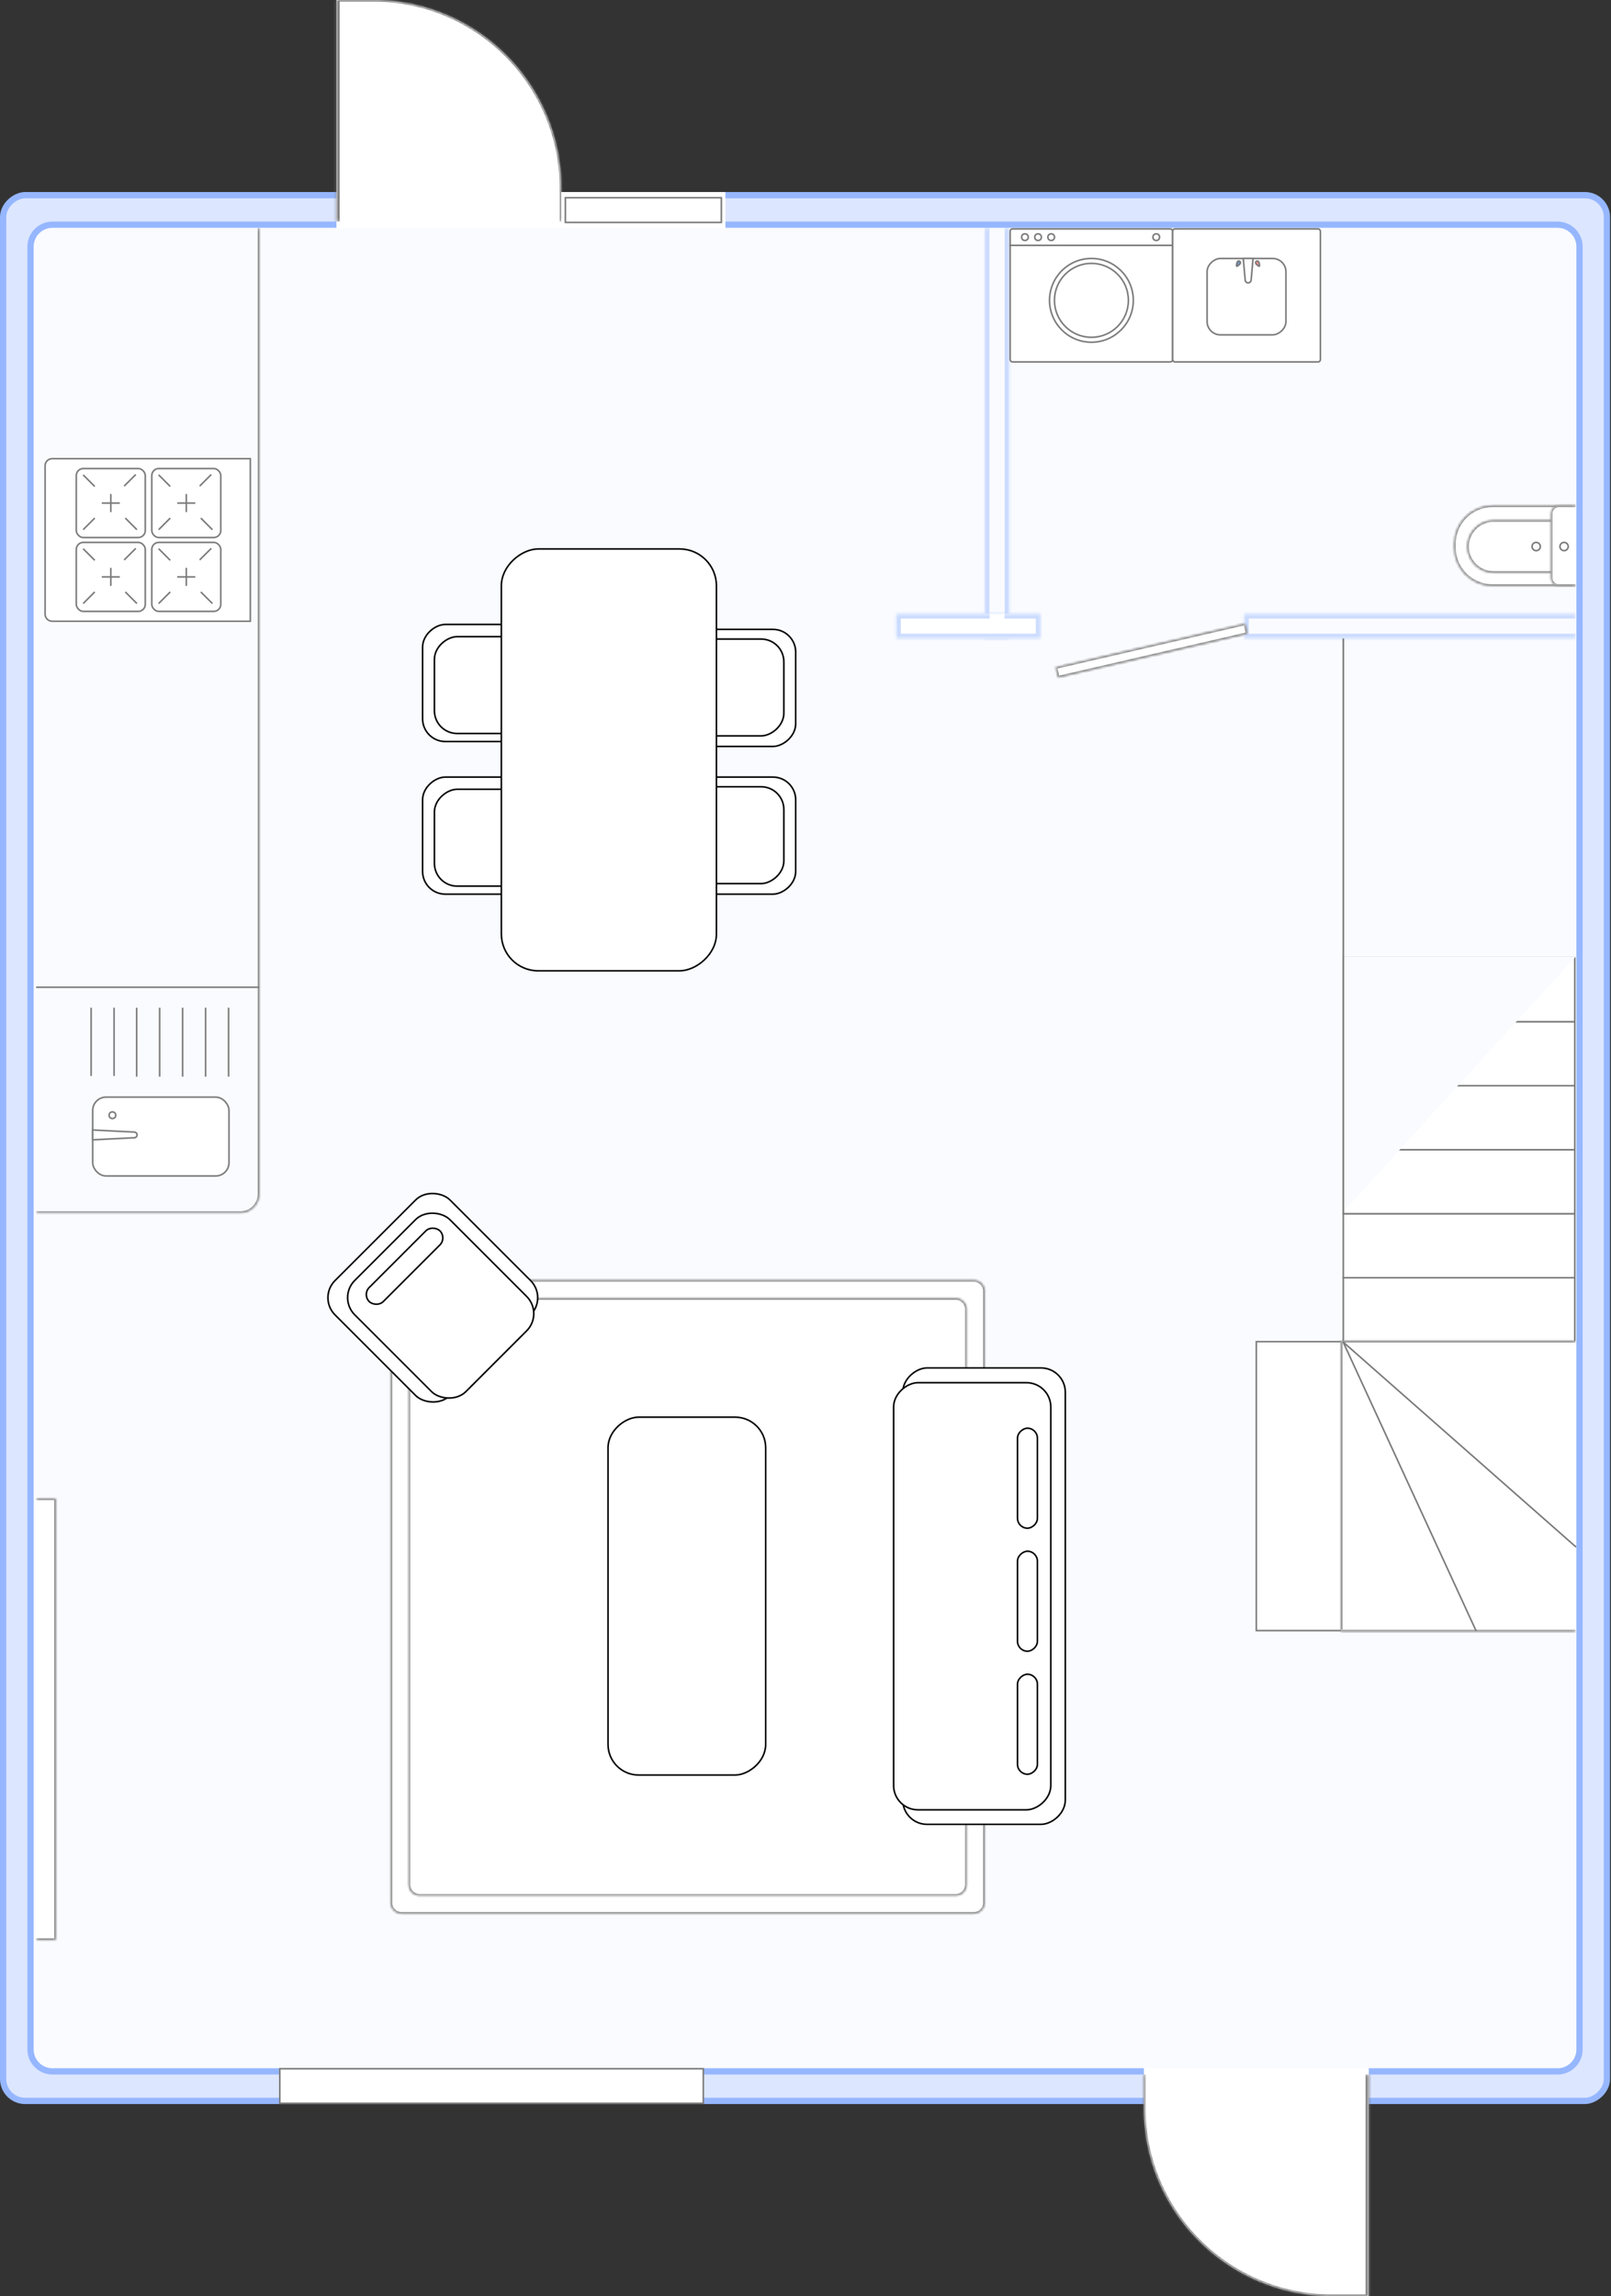 <svg width="602" height="858" viewBox="0 0 602 858" fill="none" xmlns="http://www.w3.org/2000/svg">
<rect x="0" y="0" width="602" height="858" fill="#333333" stroke="none"/>
<rect x="1.172" y="785.072" width="712.146" height="599.299" rx="8.202" transform="rotate(-90 1.172 785.072)" fill="#DCE6FF" stroke="#96B7FF" stroke-width="2.343"/>
<path d="M11.408 765.832V92.168C11.408 87.638 15.079 83.966 19.609 83.966L582.033 83.966C586.563 83.966 590.235 87.638 590.235 92.168V765.832C590.235 770.361 586.563 774.033 582.033 774.033L19.609 774.033C15.079 774.033 11.408 770.361 11.408 765.832Z" fill="#FAFBFF" stroke="#96B7FF" stroke-width="2.343"/>
<mask id="path-3-inside-1_167_186" fill="white">
<path d="M367.977 85.248H377.176V238.571H367.977V85.248Z"/>
</mask>
<path d="M377.176 238.571V240.329H378.934V238.571H377.176ZM367.977 238.571H366.22V240.329H367.977V238.571ZM375.419 85.248V238.571H378.934V85.248H375.419ZM377.176 236.814H367.977V240.329H377.176V236.814ZM369.735 238.571V85.248H366.22V238.571H369.735Z" fill="#CBDBFF" mask="url(#path-3-inside-1_167_186)"/>
<mask id="path-5-inside-2_167_186" fill="white">
<path d="M334.859 238.571V229.372H388.829V238.571H334.859Z"/>
</mask>
<path d="M334.859 238.571V229.372H388.829V238.571H334.859Z" fill="white"/>
<path d="M334.859 238.571H333.101V240.329H334.859V238.571ZM334.859 229.372V227.614H333.101V229.372H334.859ZM388.829 229.372H390.586V227.614H388.829V229.372ZM388.829 238.571V240.329H390.586V238.571H388.829ZM336.616 238.571V229.372H333.101V238.571H336.616ZM334.859 231.129H388.829V227.614H334.859V231.129ZM387.071 229.372V238.571H390.586V229.372H387.071ZM388.829 236.814H334.859V240.329H388.829V236.814Z" fill="#CBDBFF" mask="url(#path-5-inside-2_167_186)"/>
<rect x="369.817" y="229.372" width="5.52" height="1.84" fill="white"/>
<mask id="path-8-inside-3_167_186" fill="white">
<path d="M588.763 229.372V238.571H464.878V229.372H588.763Z"/>
</mask>
<path d="M464.878 238.571H463.12V240.328H464.878V238.571ZM464.878 229.372V227.614H463.12V229.372H464.878ZM588.763 236.814H464.878V240.328H588.763V236.814ZM466.635 238.571V229.372H463.12V238.571H466.635ZM464.878 231.129H588.763V227.614H464.878V231.129Z" fill="#CBDBFF" mask="url(#path-8-inside-3_167_186)"/>
<rect x="469.464" y="501.355" width="31.919" height="107.967" fill="white" stroke="#7A7A7A" stroke-width="0.586"/>
<rect x="501.968" y="477.436" width="86.502" height="23.946" fill="white" stroke="#7A7A7A" stroke-width="0.586"/>
<rect x="501.968" y="453.518" width="86.502" height="23.946" fill="white" stroke="#7A7A7A" stroke-width="0.586"/>
<rect x="501.968" y="429.599" width="86.502" height="23.946" fill="white" stroke="#7A7A7A" stroke-width="0.586"/>
<rect x="501.968" y="405.681" width="86.502" height="23.946" fill="white" stroke="#7A7A7A" stroke-width="0.586"/>
<rect x="501.968" y="381.762" width="86.502" height="23.946" fill="white" stroke="#7A7A7A" stroke-width="0.586"/>
<rect x="501.968" y="357.844" width="86.502" height="23.946" fill="white" stroke="#7A7A7A" stroke-width="0.586"/>
<path d="M501.675 357.551H588.763L543.073 407.534L501.675 453.225V357.551Z" fill="#FAFBFF"/>
<mask id="path-18-inside-4_167_186" fill="white">
<path d="M501.062 501.062H588.763V609.615H501.062V501.062Z"/>
</mask>
<path d="M501.062 501.062H588.763V609.615H501.062V501.062Z" fill="white"/>
<path d="M501.062 501.062V500.476H500.476V501.062H501.062ZM501.062 609.615H500.476V610.201H501.062V609.615ZM501.062 501.648H588.763V500.476H501.062V501.648ZM588.763 609.029H501.062V610.201H588.763V609.029ZM501.648 609.615V501.062H500.476V609.615H501.648Z" fill="#7A7A7A" mask="url(#path-18-inside-4_167_186)"/>
<line x1="501.941" y1="501.553" x2="551.618" y2="609.493" stroke="#7A7A7A" stroke-width="0.586"/>
<line x1="501.869" y1="501.455" x2="588.957" y2="578.117" stroke="#7A7A7A" stroke-width="0.586"/>
<rect x="501.675" y="238.572" width="0.613" height="214.653" fill="#7A7A7A"/>
<mask id="path-23-inside-5_167_186" fill="white">
<path d="M543.38 203.248C543.38 195.321 549.806 188.895 557.733 188.895H588.764V218.946H557.733C549.806 218.946 543.38 212.521 543.38 204.594V203.248Z"/>
</mask>
<path d="M543.38 203.248C543.38 195.321 549.806 188.895 557.733 188.895H588.764V218.946H557.733C549.806 218.946 543.38 212.521 543.38 204.594V203.248Z" fill="white"/>
<path d="M542.794 203.248C542.794 194.997 549.482 188.309 557.733 188.309H588.764V189.481H557.733C550.129 189.481 543.966 195.644 543.966 203.248L542.794 203.248ZM588.764 219.532H557.733C549.482 219.532 542.794 212.844 542.794 204.594L543.966 204.594C543.966 212.197 550.129 218.361 557.733 218.361H588.764V219.532ZM557.733 219.532C549.482 219.532 542.794 212.844 542.794 204.594V203.248C542.794 194.997 549.482 188.309 557.733 188.309L557.733 189.481C550.129 189.481 543.966 195.644 543.966 203.248V204.594C543.966 212.197 550.129 218.361 557.733 218.361L557.733 219.532ZM588.764 188.895V218.946V188.895Z" fill="#7A7A7A" mask="url(#path-23-inside-5_167_186)"/>
<mask id="path-25-inside-6_167_186" fill="white">
<path d="M548.286 204.227C548.286 198.808 552.679 194.415 558.099 194.415H580.177V214.04H558.099C552.679 214.04 548.286 209.647 548.286 204.227V204.227Z"/>
</mask>
<path d="M548.286 204.227C548.286 198.808 552.679 194.415 558.099 194.415H580.177V214.04H558.099C552.679 214.04 548.286 209.647 548.286 204.227V204.227Z" fill="white"/>
<path d="M547.7 204.227C547.7 198.484 552.356 193.829 558.099 193.829H580.177V195H558.099C553.003 195 548.872 199.131 548.872 204.227L547.7 204.227ZM580.177 214.626H558.099C552.356 214.626 547.7 209.97 547.7 204.227L548.872 204.227C548.872 209.323 553.003 213.454 558.099 213.454H580.177V214.626ZM558.099 214.626C552.356 214.626 547.7 209.97 547.7 204.227V204.227C547.7 198.484 552.356 193.829 558.099 193.829L558.099 195C553.003 195 548.872 199.131 548.872 204.227V204.227C548.872 209.323 553.003 213.454 558.099 213.454L558.099 214.626ZM580.177 194.415V214.04V194.415Z" fill="#7A7A7A" mask="url(#path-25-inside-6_167_186)"/>
<mask id="path-27-inside-7_167_186" fill="white">
<path d="M579.564 191.824C579.564 190.206 580.875 188.895 582.493 188.895H588.763V218.946H582.493C580.875 218.946 579.564 217.635 579.564 216.017V191.824Z"/>
</mask>
<path d="M579.564 191.824C579.564 190.206 580.875 188.895 582.493 188.895H588.763V218.946H582.493C580.875 218.946 579.564 217.635 579.564 216.017V191.824Z" fill="white"/>
<path d="M578.978 191.824C578.978 189.883 580.552 188.309 582.493 188.309H588.763V189.481H582.493C581.199 189.481 580.15 190.53 580.15 191.824L578.978 191.824ZM588.763 219.532H582.493C580.552 219.532 578.978 217.959 578.978 216.017L580.15 216.017C580.15 217.312 581.199 218.361 582.493 218.361H588.763V219.532ZM582.493 219.532C580.552 219.532 578.978 217.959 578.978 216.017V191.824C578.978 189.883 580.552 188.309 582.493 188.309L582.493 189.481C581.199 189.481 580.15 190.53 580.15 191.824V216.017C580.15 217.312 581.199 218.361 582.493 218.361L582.493 219.532ZM588.763 188.895V218.946V188.895Z" fill="#7A7A7A" mask="url(#path-27-inside-7_167_186)"/>
<circle cx="574.044" cy="204.227" r="1.547" stroke="#7A7A7A" stroke-width="0.586"/>
<circle cx="584.471" cy="204.227" r="1.547" stroke="#7A7A7A" stroke-width="0.586"/>
<rect x="377.47" y="85.541" width="60.744" height="49.704" rx="0.879" fill="white" stroke="#7A7A7A" stroke-width="0.586"/>
<circle cx="407.842" cy="112.233" r="15.653" fill="white" stroke="#7A7A7A" stroke-width="0.586"/>
<circle cx="407.842" cy="112.233" r="13.813" fill="white" stroke="#7A7A7A" stroke-width="0.586"/>
<rect x="377.33" y="91.534" width="61.023" height="0.307" fill="white" stroke="#7A7A7A" stroke-width="0.307"/>
<circle cx="383.003" cy="88.621" r="1.24" fill="white" stroke="#7A7A7A" stroke-width="0.586"/>
<circle cx="387.909" cy="88.621" r="1.24" fill="white" stroke="#7A7A7A" stroke-width="0.586"/>
<circle cx="392.815" cy="88.621" r="1.24" fill="white" stroke="#7A7A7A" stroke-width="0.586"/>
<circle cx="432.066" cy="88.621" r="1.24" fill="white" stroke="#7A7A7A" stroke-width="0.586"/>
<rect x="438.186" y="85.541" width="55.224" height="49.704" rx="0.879" fill="white" stroke="#7A7A7A" stroke-width="0.586"/>
<rect x="480.531" y="96.581" width="28.546" height="29.466" rx="4.98" transform="rotate(90 480.531 96.581)" fill="white" stroke="#7A7A7A" stroke-width="0.586"/>
<path d="M470.357 97.844C470.459 98.019 470.591 98.428 470.642 98.831C470.667 99.029 470.67 99.205 470.648 99.336C470.626 99.463 470.591 99.494 470.588 99.497C470.583 99.499 470.539 99.513 470.418 99.468C470.294 99.422 470.143 99.332 469.983 99.211C469.66 98.966 469.373 98.647 469.271 98.471C469.098 98.171 469.201 97.788 469.501 97.615C469.801 97.441 470.184 97.544 470.357 97.844Z" fill="#FF9393" stroke="#7A7A7A" stroke-width="0.586"/>
<path d="M463.458 98.471C463.357 98.647 463.069 98.966 462.746 99.211C462.586 99.332 462.435 99.422 462.311 99.468C462.19 99.513 462.146 99.499 462.141 99.497C462.138 99.494 462.103 99.463 462.082 99.336C462.059 99.205 462.062 99.029 462.087 98.831C462.138 98.428 462.27 98.019 462.372 97.844C462.545 97.544 462.928 97.441 463.228 97.615C463.528 97.788 463.631 98.171 463.458 98.471Z" fill="#6E9AD0" stroke="#7A7A7A" stroke-width="0.586"/>
<path d="M464.585 96.581H468.238L467.521 104.689C467.47 105.264 466.988 105.705 466.411 105.705C465.834 105.705 465.352 105.264 465.302 104.689L464.585 96.581Z" fill="white" stroke="#7A7A7A" stroke-width="0.586"/>
<rect x="511.488" y="786.244" width="84.021" height="13.492" transform="rotate(-180 511.488 786.244)" fill="white"/>
<mask id="path-45-inside-8_167_186" fill="white">
<path d="M511.488 858H497.766C458.941 858 427.467 826.526 427.467 787.701V775.205H511.488V858Z"/>
</mask>
<path d="M511.488 858H497.766C458.941 858 427.467 826.526 427.467 787.701V775.205H511.488V858Z" fill="white"/>
<path d="M512.66 858.586H497.766C458.617 858.586 426.881 826.85 426.881 787.701L428.053 787.701C428.053 826.203 459.264 857.414 497.766 857.414H510.317L512.66 858.586ZM427.467 775.205H511.488H427.467ZM512.66 775.205V858.586L510.317 857.414V775.205H512.66ZM497.766 858.586C458.617 858.586 426.881 826.85 426.881 787.701V775.205H428.053V787.701C428.053 826.203 459.264 857.414 497.766 857.414L497.766 858.586Z" fill="#7A7A7A" mask="url(#path-45-inside-8_167_186)"/>
<rect x="125.726" y="71.755" width="84.021" height="13.492" fill="white"/>
<mask id="path-48-inside-9_167_186" fill="white">
<path d="M125.726 0H139.448C178.273 0 209.747 31.474 209.747 70.299V82.795H125.726V0Z"/>
</mask>
<path d="M125.726 0H139.448C178.273 0 209.747 31.474 209.747 70.299V82.795H125.726V0Z" fill="white"/>
<path d="M124.554 -0.586H139.448C178.597 -0.586 210.333 31.15 210.333 70.299L209.161 70.299C209.161 31.797 177.95 0.586 139.448 0.586H126.897L124.554 -0.586ZM209.747 82.795H125.726H209.747ZM124.554 82.795V-0.586L126.897 0.586V82.795H124.554ZM139.448 -0.586C178.597 -0.586 210.333 31.15 210.333 70.299V82.795H209.161V70.299C209.161 31.797 177.95 0.586 139.448 0.586L139.448 -0.586Z" fill="#7A7A7A" mask="url(#path-48-inside-9_167_186)"/>
<rect x="209.747" y="71.755" width="61.33" height="13.492" fill="white"/>
<rect x="211.267" y="73.888" width="58.291" height="9.227" fill="white" stroke="#7A7A7A" stroke-width="0.586"/>
<rect x="104.553" y="773.045" width="158.258" height="12.907" fill="white" stroke="#7A7A7A" stroke-width="0.586"/>
<mask id="path-53-inside-10_167_186" fill="white">
<path d="M13.493 559.938H20.852V724.915H13.493V559.938Z"/>
</mask>
<path d="M13.493 559.938H20.852V724.915H13.493V559.938Z" fill="white"/>
<path d="M20.852 559.938H21.438V559.353H20.852V559.938ZM20.852 724.915V725.501H21.438V724.915H20.852ZM13.493 560.524H20.852V559.353H13.493V560.524ZM20.266 559.938V724.915H21.438V559.938H20.266ZM20.852 724.329H13.493V725.501H20.852V724.329Z" fill="#7A7A7A" mask="url(#path-53-inside-10_167_186)"/>
<mask id="path-55-inside-11_167_186" fill="white">
<path d="M145.964 482.471C145.964 480.206 147.8 478.37 150.065 478.37H363.876C366.141 478.37 367.977 480.206 367.977 482.471V711.001C367.977 713.266 366.141 715.102 363.876 715.102H150.065C147.8 715.102 145.964 713.266 145.964 711.001V482.471Z"/>
</mask>
<path d="M145.964 482.471C145.964 480.206 147.8 478.37 150.065 478.37H363.876C366.141 478.37 367.977 480.206 367.977 482.471V711.001C367.977 713.266 366.141 715.102 363.876 715.102H150.065C147.8 715.102 145.964 713.266 145.964 711.001V482.471Z" fill="white"/>
<path d="M150.065 478.956H363.876V477.784H150.065V478.956ZM367.391 482.471V711.001H368.563V482.471H367.391ZM363.876 714.516H150.065V715.688H363.876V714.516ZM146.55 711.001V482.471H145.379V711.001H146.55ZM150.065 714.516C148.124 714.516 146.55 712.943 146.55 711.001H145.379C145.379 713.59 147.477 715.688 150.065 715.688V714.516ZM367.391 711.001C367.391 712.943 365.818 714.516 363.876 714.516V715.688C366.465 715.688 368.563 713.59 368.563 711.001H367.391ZM363.876 478.956C365.818 478.956 367.391 480.53 367.391 482.471H368.563C368.563 479.883 366.465 477.784 363.876 477.784V478.956ZM150.065 477.784C147.477 477.784 145.379 479.883 145.379 482.471H146.55C146.55 480.53 148.124 478.956 150.065 478.956V477.784Z" fill="#7A7A7A" mask="url(#path-55-inside-11_167_186)"/>
<mask id="path-57-inside-12_167_186" fill="white">
<path d="M152.71 489.217C152.71 486.952 154.546 485.116 156.811 485.116H357.13C359.395 485.116 361.231 486.952 361.231 489.217V704.255C361.231 706.52 359.395 708.356 357.13 708.356H156.811C154.546 708.356 152.71 706.52 152.71 704.255V489.217Z"/>
</mask>
<path d="M152.71 489.217C152.71 486.952 154.546 485.116 156.811 485.116H357.13C359.395 485.116 361.231 486.952 361.231 489.217V704.255C361.231 706.52 359.395 708.356 357.13 708.356H156.811C154.546 708.356 152.71 706.52 152.71 704.255V489.217Z" fill="white"/>
<path d="M156.811 485.702H357.13V484.53H156.811V485.702ZM360.645 489.217V704.255H361.817V489.217H360.645ZM357.13 707.77H156.811V708.942H357.13V707.77ZM153.296 704.255V489.217H152.125V704.255H153.296ZM156.811 707.77C154.87 707.77 153.296 706.196 153.296 704.255H152.125C152.125 706.843 154.223 708.942 156.811 708.942V707.77ZM360.645 704.255C360.645 706.196 359.071 707.77 357.13 707.77V708.942C359.718 708.942 361.817 706.843 361.817 704.255H360.645ZM357.13 485.702C359.071 485.702 360.645 487.276 360.645 489.217H361.817C361.817 486.629 359.718 484.53 357.13 484.53V485.702ZM156.811 484.53C154.223 484.53 152.125 486.629 152.125 489.217H153.296C153.296 487.276 154.87 485.702 156.811 485.702V484.53Z" fill="#7A7A7A" mask="url(#path-57-inside-12_167_186)"/>
<rect x="118.78" y="484.938" width="60.744" height="60.744" rx="9.08" transform="rotate(-45 118.78 484.938)" fill="white" stroke="black" stroke-width="0.586"/>
<rect x="126.14" y="484.898" width="50.278" height="58.737" rx="9.08" transform="rotate(-45 126.14 484.898)" fill="white" stroke="black" stroke-width="0.586"/>
<rect x="135.34" y="483.739" width="37.363" height="7.432" rx="3.716" transform="rotate(-45 135.34 483.739)" fill="white" stroke="black" stroke-width="0.586"/>
<rect x="398.085" y="511.168" width="170.554" height="60.744" rx="9.08" transform="rotate(90 398.085 511.168)" fill="white" stroke="black" stroke-width="0.586"/>
<rect x="392.663" y="516.687" width="159.604" height="58.737" rx="9.08" transform="rotate(90 392.663 516.687)" fill="white" stroke="black" stroke-width="0.586"/>
<rect x="387.658" y="533.7" width="37.363" height="7.432" rx="3.716" transform="rotate(90 387.658 533.7)" fill="white" stroke="black" stroke-width="0.586"/>
<rect x="387.658" y="579.668" width="37.363" height="7.432" rx="3.716" transform="rotate(90 387.658 579.668)" fill="white" stroke="black" stroke-width="0.586"/>
<rect x="387.658" y="625.636" width="37.363" height="7.432" rx="3.716" transform="rotate(90 387.658 625.636)" fill="white" stroke="black" stroke-width="0.586"/>
<rect x="286.116" y="529.566" width="133.726" height="58.904" rx="11.424" transform="rotate(90 286.116 529.566)" fill="white" stroke="black" stroke-width="0.586"/>
<mask id="path-68-inside-13_167_186" fill="white">
<path d="M13.493 85.248H96.901V446.195C96.901 450.078 93.753 453.225 89.871 453.225H13.493V85.248Z"/>
</mask>
<path d="M13.493 85.248H96.901H13.493ZM97.487 446.195C97.487 450.401 94.077 453.811 89.871 453.811H13.493V452.639H89.871C93.43 452.639 96.315 449.754 96.315 446.195L97.487 446.195ZM13.493 453.225V85.248V453.225ZM97.487 85.248V446.195C97.487 450.401 94.077 453.811 89.871 453.811L89.871 452.639C93.43 452.639 96.315 449.754 96.315 446.195V85.248H97.487Z" fill="#7A7A7A" mask="url(#path-68-inside-13_167_186)"/>
<rect x="34.638" y="409.974" width="50.931" height="29.466" rx="4.98" fill="white" stroke="#7A7A7A" stroke-width="0.586"/>
<circle cx="42.011" cy="416.734" r="1.24" stroke="#7A7A7A" stroke-width="0.586"/>
<path d="M34.638 425.932V422.255L50.216 423.034C50.781 423.062 51.224 423.528 51.224 424.093C51.224 424.659 50.781 425.125 50.216 425.153L34.638 425.932Z" fill="white" stroke="#7A7A7A" stroke-width="0.586"/>
<line x1="85.416" y1="402.322" x2="85.416" y2="376.564" stroke="#7A7A7A" stroke-width="0.586"/>
<line x1="76.829" y1="402.322" x2="76.829" y2="376.564" stroke="#7A7A7A" stroke-width="0.586"/>
<line x1="68.243" y1="402.322" x2="68.243" y2="376.564" stroke="#7A7A7A" stroke-width="0.586"/>
<line x1="59.657" y1="402.322" x2="59.657" y2="376.564" stroke="#7A7A7A" stroke-width="0.586"/>
<line x1="51.071" y1="402.322" x2="51.071" y2="376.564" stroke="#7A7A7A" stroke-width="0.586"/>
<path d="M42.624 402.06V376.563" stroke="#7A7A7A" stroke-width="0.586"/>
<line x1="34.052" y1="402.06" x2="34.052" y2="376.563" stroke="#7A7A7A" stroke-width="0.586"/>
<line x1="13.493" y1="368.911" x2="96.901" y2="368.911" stroke="#7A7A7A" stroke-width="0.586"/>
<path d="M19.488 171.403H93.541V232.146H19.488C18.032 232.146 16.852 230.966 16.852 229.51V174.039C16.852 172.583 18.032 171.403 19.488 171.403Z" fill="white" stroke="#7A7A7A" stroke-width="0.586"/>
<rect x="28.505" y="175.082" width="25.786" height="25.786" rx="2.636" fill="white" stroke="#7A7A7A" stroke-width="0.586"/>
<line x1="38.024" y1="187.989" x2="44.771" y2="187.989" stroke="#7A7A7A" stroke-width="0.586"/>
<line x1="41.411" y1="191.348" x2="41.411" y2="184.602" stroke="#7A7A7A" stroke-width="0.586"/>
<line x1="46.404" y1="181.645" x2="50.74" y2="177.309" stroke="#7A7A7A" stroke-width="0.586"/>
<line x1="35.408" y1="181.787" x2="31.071" y2="177.45" stroke="#7A7A7A" stroke-width="0.586"/>
<line x1="31.071" y1="197.931" x2="35.408" y2="193.594" stroke="#7A7A7A" stroke-width="0.586"/>
<line x1="46.818" y1="193.594" x2="51.155" y2="197.931" stroke="#7A7A7A" stroke-width="0.586"/>
<rect x="28.505" y="202.681" width="25.786" height="25.786" rx="2.636" fill="white" stroke="#7A7A7A" stroke-width="0.586"/>
<line x1="38.024" y1="215.587" x2="44.771" y2="215.587" stroke="#7A7A7A" stroke-width="0.586"/>
<line x1="41.411" y1="218.946" x2="41.411" y2="212.2" stroke="#7A7A7A" stroke-width="0.586"/>
<line x1="46.404" y1="209.244" x2="50.74" y2="204.907" stroke="#7A7A7A" stroke-width="0.586"/>
<line x1="35.408" y1="209.385" x2="31.071" y2="205.048" stroke="#7A7A7A" stroke-width="0.586"/>
<line x1="31.071" y1="225.529" x2="35.408" y2="221.193" stroke="#7A7A7A" stroke-width="0.586"/>
<line x1="46.818" y1="221.193" x2="51.155" y2="225.529" stroke="#7A7A7A" stroke-width="0.586"/>
<rect x="56.716" y="175.082" width="25.786" height="25.786" rx="2.636" fill="white" stroke="#7A7A7A" stroke-width="0.586"/>
<line x1="66.236" y1="187.989" x2="72.982" y2="187.989" stroke="#7A7A7A" stroke-width="0.586"/>
<line x1="69.623" y1="191.348" x2="69.623" y2="184.602" stroke="#7A7A7A" stroke-width="0.586"/>
<line x1="74.615" y1="181.645" x2="78.952" y2="177.309" stroke="#7A7A7A" stroke-width="0.586"/>
<line x1="63.62" y1="181.787" x2="59.283" y2="177.45" stroke="#7A7A7A" stroke-width="0.586"/>
<line x1="59.283" y1="197.931" x2="63.619" y2="193.594" stroke="#7A7A7A" stroke-width="0.586"/>
<line x1="75.029" y1="193.594" x2="79.366" y2="197.931" stroke="#7A7A7A" stroke-width="0.586"/>
<rect x="56.716" y="202.681" width="25.786" height="25.786" rx="2.636" fill="white" stroke="#7A7A7A" stroke-width="0.586"/>
<line x1="66.236" y1="215.587" x2="72.982" y2="215.587" stroke="#7A7A7A" stroke-width="0.586"/>
<line x1="69.623" y1="218.946" x2="69.623" y2="212.2" stroke="#7A7A7A" stroke-width="0.586"/>
<line x1="74.615" y1="209.244" x2="78.952" y2="204.907" stroke="#7A7A7A" stroke-width="0.586"/>
<line x1="63.62" y1="209.385" x2="59.283" y2="205.048" stroke="#7A7A7A" stroke-width="0.586"/>
<line x1="59.283" y1="225.529" x2="63.619" y2="221.193" stroke="#7A7A7A" stroke-width="0.586"/>
<line x1="75.029" y1="221.193" x2="79.366" y2="225.529" stroke="#7A7A7A" stroke-width="0.586"/>
<rect x="157.91" y="277.094" width="43.749" height="47.017" rx="8.494" transform="rotate(-90 157.91 277.094)" fill="white" stroke="black" stroke-width="0.586"/>
<rect x="162.332" y="274.09" width="36.184" height="45.46" rx="8.494" transform="rotate(-90 162.332 274.09)" fill="white" stroke="black" stroke-width="0.586"/>
<rect x="297.333" y="235.185" width="43.749" height="47.017" rx="8.494" transform="rotate(90 297.333 235.185)" fill="white" stroke="black" stroke-width="0.586"/>
<rect x="292.911" y="238.802" width="36.184" height="45.46" rx="8.494" transform="rotate(90 292.911 238.802)" fill="white" stroke="black" stroke-width="0.586"/>
<rect x="250.315" y="334.13" width="43.749" height="47.017" rx="8.494" transform="rotate(-90 250.315 334.13)" fill="white" stroke="black" stroke-width="0.586"/>
<rect x="247.451" y="330.182" width="36.184" height="45.46" rx="8.494" transform="rotate(-90 247.451 330.182)" fill="white" stroke="black" stroke-width="0.586"/>
<rect x="157.91" y="334.13" width="43.749" height="47.017" rx="8.494" transform="rotate(-90 157.91 334.13)" fill="white" stroke="black" stroke-width="0.586"/>
<rect x="162.332" y="331.127" width="36.184" height="45.46" rx="8.494" transform="rotate(-90 162.332 331.127)" fill="white" stroke="black" stroke-width="0.586"/>
<rect x="267.717" y="205.133" width="157.644" height="80.369" rx="13.767" transform="rotate(90 267.717 205.133)" fill="white" stroke="black" stroke-width="0.586"/>
<mask id="path-119-inside-14_167_186" fill="white">
<path d="M465.271 233L466.158 236.843L395.342 253.193L394.455 249.349L465.271 233Z"/>
</mask>
<path d="M465.271 233L466.158 236.843L395.342 253.193L394.455 249.349L465.271 233Z" fill="white"/>
<path d="M465.271 233L465.842 232.868L465.709 232.293L465.138 232.425L465.271 233ZM466.158 236.843L466.29 237.414L466.861 237.282L466.729 236.712L466.158 236.843ZM395.342 253.193L394.771 253.324L394.903 253.895L395.474 253.763L395.342 253.193ZM394.455 249.349L394.322 248.774L393.751 248.906L393.884 249.481L394.455 249.349ZM464.7 233.132L465.587 236.975L466.729 236.712L465.842 232.868L464.7 233.132ZM466.027 236.273L395.21 252.622L395.474 253.763L466.29 237.414L466.027 236.273ZM395.913 253.061L395.025 249.217L393.884 249.481L394.771 253.324L395.913 253.061ZM394.587 249.924L465.404 233.575L465.138 232.425L394.322 248.774L394.587 249.924Z" fill="#7A7A7A" mask="url(#path-119-inside-14_167_186)"/>
</svg>
